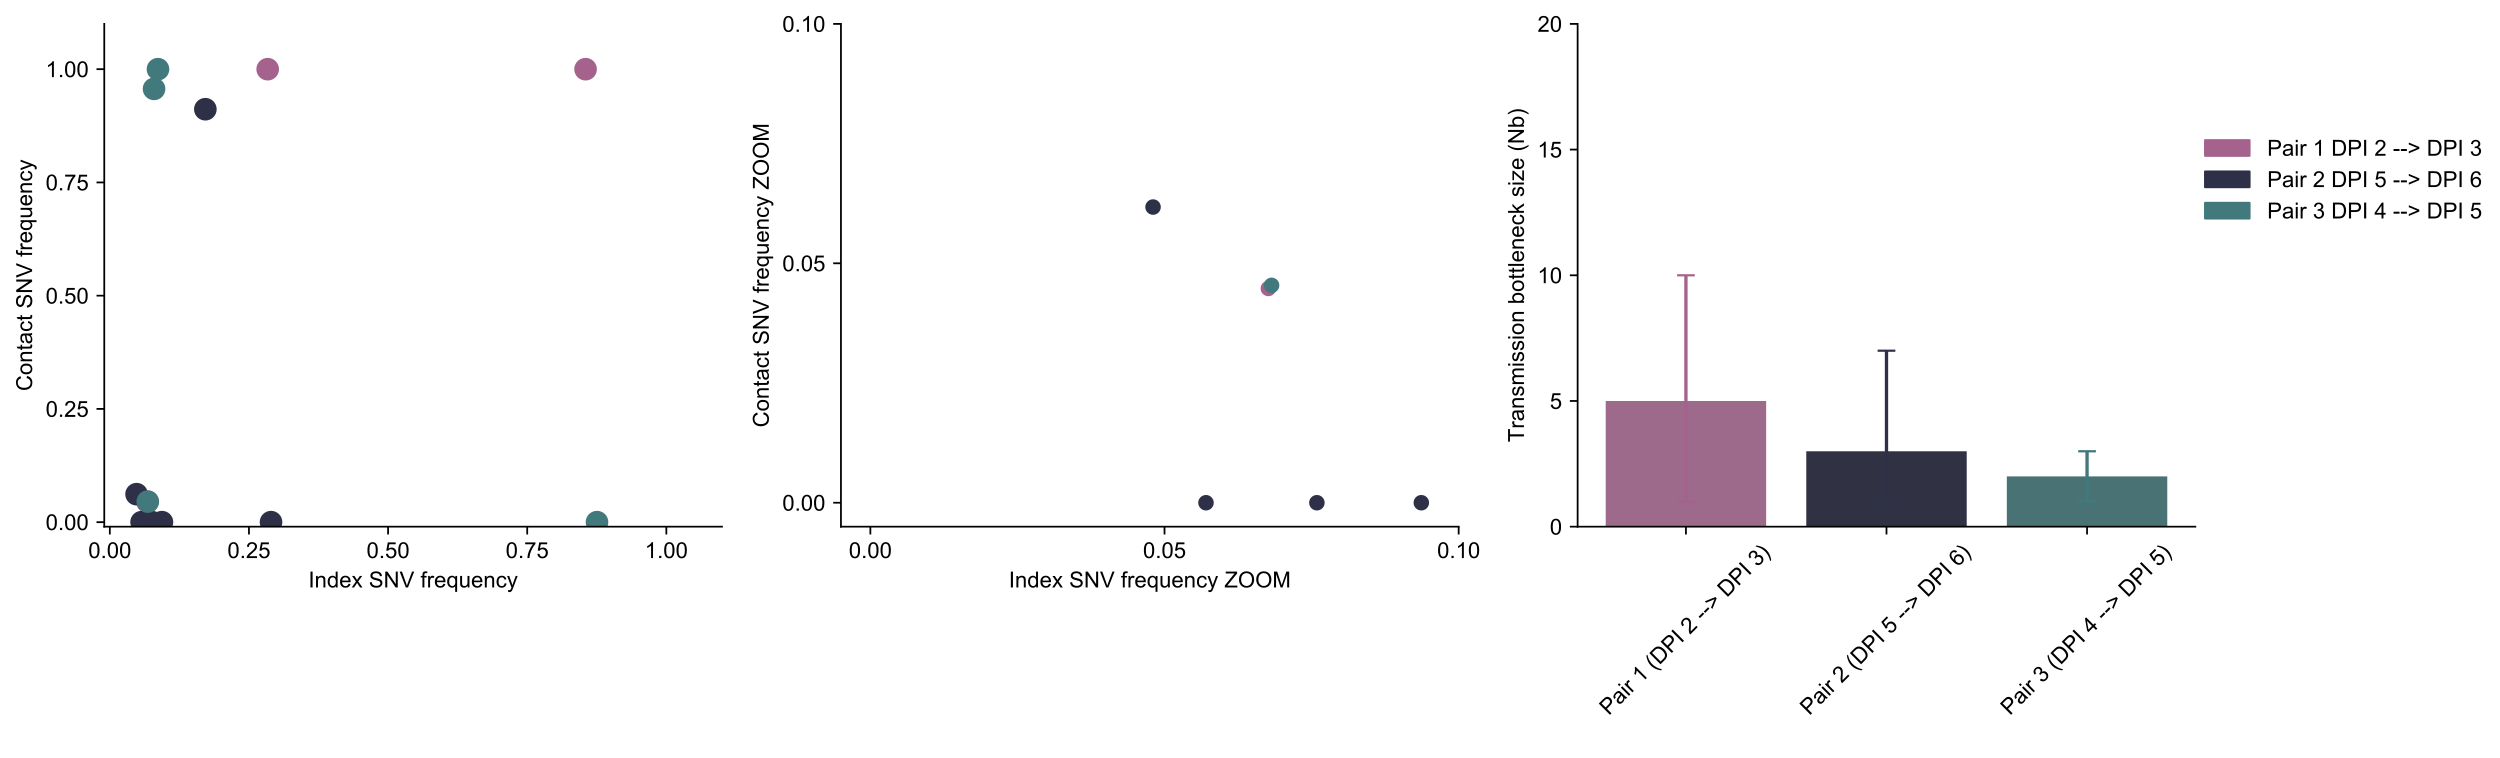 <?xml version="1.0" encoding="utf-8" standalone="no"?>
<!DOCTYPE svg PUBLIC "-//W3C//DTD SVG 1.1//EN"
  "http://www.w3.org/Graphics/SVG/1.1/DTD/svg11.dtd">
<!-- Created with matplotlib (https://matplotlib.org/) -->
<svg height="342.115pt" version="1.1" viewBox="0 0 1128.03 342.115" width="1128.03pt" xmlns="http://www.w3.org/2000/svg" xmlns:xlink="http://www.w3.org/1999/xlink">
 <defs>
  <style type="text/css">
*{stroke-linecap:butt;stroke-linejoin:round;}
  </style>
 </defs>
 <g id="figure_1">
  <g id="patch_1">
   <path d="M 0 342.115 
L 1128.03 342.115 
L 1128.03 0 
L 0 0 
z
" style="fill:#ffffff;"/>
  </g>
  <g id="axes_1">
   <g id="patch_2">
    <path d="M 47.045 237.643 
L 325.77 237.643 
L 325.77 10.779 
L 47.045 10.779 
z
" style="fill:#ffffff;"/>
   </g>
   <g id="PathCollection_1">
    <defs>
     <path d="M 0 4.61 
C 1.223 4.61 2.395 4.124 3.26 3.26 
C 4.124 2.395 4.61 1.223 4.61 0 
C 4.61 -1.223 4.124 -2.395 3.26 -3.26 
C 2.395 -4.124 1.223 -4.61 0 -4.61 
C -1.223 -4.61 -2.395 -4.124 -3.26 -3.26 
C -4.124 -2.395 -4.61 -1.223 -4.61 0 
C -4.61 1.223 -4.124 2.395 -3.26 3.26 
C -2.395 4.124 -1.223 4.61 0 4.61 
z
" id="me55800ab78" style="stroke:#a5628d;"/>
    </defs>
    <g clip-path="url(#pa8069ad210)">
     <use style="fill:#a5628d;stroke:#a5628d;" x="66.544" xlink:href="#me55800ab78" y="226.453"/>
     <use style="fill:#a5628d;stroke:#a5628d;" x="264.212" xlink:href="#me55800ab78" y="31.217"/>
     <use style="fill:#a5628d;stroke:#a5628d;" x="120.782" xlink:href="#me55800ab78" y="31.217"/>
    </g>
   </g>
   <g id="PathCollection_2">
    <defs>
     <path d="M 0 4.61 
C 1.223 4.61 2.395 4.124 3.26 3.26 
C 4.124 2.395 4.61 1.223 4.61 0 
C 4.61 -1.223 4.124 -2.395 3.26 -3.26 
C 2.395 -4.124 1.223 -4.61 0 -4.61 
C -1.223 -4.61 -2.395 -4.124 -3.26 -3.26 
C -4.124 -2.395 -4.61 -1.223 -4.61 0 
C -4.61 1.223 -4.124 2.395 -3.26 3.26 
C -2.395 4.124 -1.223 4.61 0 4.61 
z
" id="m0e12326a2f" style="stroke:#2d3047;"/>
    </defs>
    <g clip-path="url(#pa8069ad210)">
     <use style="fill:#2d3047;stroke:#2d3047;" x="61.622" xlink:href="#m0e12326a2f" y="222.978"/>
     <use style="fill:#2d3047;stroke:#2d3047;" x="92.658" xlink:href="#m0e12326a2f" y="49.284"/>
     <use style="fill:#2d3047;stroke:#2d3047;" x="68.615" xlink:href="#m0e12326a2f" y="235.599"/>
     <use style="fill:#2d3047;stroke:#2d3047;" x="122.289" xlink:href="#m0e12326a2f" y="235.599"/>
     <use style="fill:#2d3047;stroke:#2d3047;" x="73.072" xlink:href="#m0e12326a2f" y="235.599"/>
     <use style="fill:#2d3047;stroke:#2d3047;" x="63.882" xlink:href="#m0e12326a2f" y="235.599"/>
    </g>
   </g>
   <g id="PathCollection_3">
    <defs>
     <path d="M 0 4.61 
C 1.223 4.61 2.395 4.124 3.26 3.26 
C 4.124 2.395 4.61 1.223 4.61 0 
C 4.61 -1.223 4.124 -2.395 3.26 -3.26 
C 2.395 -4.124 1.223 -4.61 0 -4.61 
C -1.223 -4.61 -2.395 -4.124 -3.26 -3.26 
C -4.124 -2.395 -4.61 -1.223 -4.61 0 
C -4.61 1.223 -4.124 2.395 -3.26 3.26 
C -2.395 4.124 -1.223 4.61 0 4.61 
z
" id="m8ce9a78c44" style="stroke:#42797c;"/>
    </defs>
    <g clip-path="url(#pa8069ad210)">
     <use style="fill:#42797c;stroke:#42797c;" x="66.682" xlink:href="#m8ce9a78c44" y="226.32"/>
     <use style="fill:#42797c;stroke:#42797c;" x="69.507" xlink:href="#m8ce9a78c44" y="40.108"/>
     <use style="fill:#42797c;stroke:#42797c;" x="269.372" xlink:href="#m8ce9a78c44" y="235.599"/>
     <use style="fill:#42797c;stroke:#42797c;" x="71.277" xlink:href="#m8ce9a78c44" y="31.217"/>
    </g>
   </g>
   <g id="matplotlib.axis_1">
    <g id="xtick_1">
     <g id="line2d_1">
      <defs>
       <path d="M 0 0 
L 0 3.5 
" id="m698904fc2a" style="stroke:#000000;stroke-width:0.8;"/>
      </defs>
      <g>
       <use style="stroke:#000000;stroke-width:0.8;" x="49.556" xlink:href="#m698904fc2a" y="237.643"/>
      </g>
     </g>
     <g id="text_1">
      <!-- 0.00 -->
      <defs>
       <path d="M 4.156 35.297 
Q 4.156 48 6.766 55.734 
Q 9.375 63.484 14.516 67.672 
Q 19.672 71.875 27.484 71.875 
Q 33.25 71.875 37.594 69.547 
Q 41.938 67.234 44.766 62.859 
Q 47.609 58.5 49.219 52.219 
Q 50.828 45.953 50.828 35.297 
Q 50.828 22.703 48.234 14.969 
Q 45.656 7.234 40.5 3 
Q 35.359 -1.219 27.484 -1.219 
Q 17.141 -1.219 11.234 6.203 
Q 4.156 15.141 4.156 35.297 
z
M 13.188 35.297 
Q 13.188 17.672 17.312 11.828 
Q 21.438 6 27.484 6 
Q 33.547 6 37.672 11.859 
Q 41.797 17.719 41.797 35.297 
Q 41.797 52.984 37.672 58.781 
Q 33.547 64.594 27.391 64.594 
Q 21.344 64.594 17.719 59.469 
Q 13.188 52.938 13.188 35.297 
z
" id="ArialMT-48"/>
       <path d="M 9.078 0 
L 9.078 10.016 
L 19.094 10.016 
L 19.094 0 
z
" id="ArialMT-46"/>
      </defs>
      <g transform="translate(39.826 251.8)scale(0.1 -0.1)">
       <use xlink:href="#ArialMT-48"/>
       <use x="55.615" xlink:href="#ArialMT-46"/>
       <use x="83.398" xlink:href="#ArialMT-48"/>
       <use x="139.014" xlink:href="#ArialMT-48"/>
      </g>
     </g>
    </g>
    <g id="xtick_2">
     <g id="line2d_2">
      <g>
       <use style="stroke:#000000;stroke-width:0.8;" x="112.332" xlink:href="#m698904fc2a" y="237.643"/>
      </g>
     </g>
     <g id="text_2">
      <!-- 0.25 -->
      <defs>
       <path d="M 50.344 8.453 
L 50.344 0 
L 3.031 0 
Q 2.938 3.172 4.047 6.109 
Q 5.859 10.938 9.828 15.625 
Q 13.812 20.312 21.344 26.469 
Q 33.016 36.031 37.109 41.625 
Q 41.219 47.219 41.219 52.203 
Q 41.219 57.422 37.469 61 
Q 33.734 64.594 27.734 64.594 
Q 21.391 64.594 17.578 60.781 
Q 13.766 56.984 13.719 50.25 
L 4.688 51.172 
Q 5.609 61.281 11.656 66.578 
Q 17.719 71.875 27.938 71.875 
Q 38.234 71.875 44.234 66.156 
Q 50.25 60.453 50.25 52 
Q 50.25 47.703 48.484 43.547 
Q 46.734 39.406 42.656 34.812 
Q 38.578 30.219 29.109 22.219 
Q 21.188 15.578 18.938 13.203 
Q 16.703 10.844 15.234 8.453 
z
" id="ArialMT-50"/>
       <path d="M 4.156 18.75 
L 13.375 19.531 
Q 14.406 12.797 18.141 9.391 
Q 21.875 6 27.156 6 
Q 33.5 6 37.891 10.781 
Q 42.281 15.578 42.281 23.484 
Q 42.281 31 38.062 35.344 
Q 33.844 39.703 27 39.703 
Q 22.75 39.703 19.328 37.766 
Q 15.922 35.844 13.969 32.766 
L 5.719 33.844 
L 12.641 70.609 
L 48.25 70.609 
L 48.25 62.203 
L 19.672 62.203 
L 15.828 42.969 
Q 22.266 47.469 29.344 47.469 
Q 38.719 47.469 45.156 40.969 
Q 51.609 34.469 51.609 24.266 
Q 51.609 14.547 45.953 7.469 
Q 39.062 -1.219 27.156 -1.219 
Q 17.391 -1.219 11.203 4.25 
Q 5.031 9.719 4.156 18.75 
z
" id="ArialMT-53"/>
      </defs>
      <g transform="translate(102.602 251.8)scale(0.1 -0.1)">
       <use xlink:href="#ArialMT-48"/>
       <use x="55.615" xlink:href="#ArialMT-46"/>
       <use x="83.398" xlink:href="#ArialMT-50"/>
       <use x="139.014" xlink:href="#ArialMT-53"/>
      </g>
     </g>
    </g>
    <g id="xtick_3">
     <g id="line2d_3">
      <g>
       <use style="stroke:#000000;stroke-width:0.8;" x="175.108" xlink:href="#m698904fc2a" y="237.643"/>
      </g>
     </g>
     <g id="text_3">
      <!-- 0.50 -->
      <g transform="translate(165.378 251.8)scale(0.1 -0.1)">
       <use xlink:href="#ArialMT-48"/>
       <use x="55.615" xlink:href="#ArialMT-46"/>
       <use x="83.398" xlink:href="#ArialMT-53"/>
       <use x="139.014" xlink:href="#ArialMT-48"/>
      </g>
     </g>
    </g>
    <g id="xtick_4">
     <g id="line2d_4">
      <g>
       <use style="stroke:#000000;stroke-width:0.8;" x="237.884" xlink:href="#m698904fc2a" y="237.643"/>
      </g>
     </g>
     <g id="text_4">
      <!-- 0.75 -->
      <defs>
       <path d="M 4.734 62.203 
L 4.734 70.656 
L 51.078 70.656 
L 51.078 63.812 
Q 44.234 56.547 37.516 44.484 
Q 30.812 32.422 27.156 19.672 
Q 24.516 10.688 23.781 0 
L 14.75 0 
Q 14.891 8.453 18.062 20.406 
Q 21.234 32.375 27.172 43.484 
Q 33.109 54.594 39.797 62.203 
z
" id="ArialMT-55"/>
      </defs>
      <g transform="translate(228.154 251.8)scale(0.1 -0.1)">
       <use xlink:href="#ArialMT-48"/>
       <use x="55.615" xlink:href="#ArialMT-46"/>
       <use x="83.398" xlink:href="#ArialMT-55"/>
       <use x="139.014" xlink:href="#ArialMT-53"/>
      </g>
     </g>
    </g>
    <g id="xtick_5">
     <g id="line2d_5">
      <g>
       <use style="stroke:#000000;stroke-width:0.8;" x="300.66" xlink:href="#m698904fc2a" y="237.643"/>
      </g>
     </g>
     <g id="text_5">
      <!-- 1.00 -->
      <defs>
       <path d="M 37.25 0 
L 28.469 0 
L 28.469 56 
Q 25.297 52.984 20.141 49.953 
Q 14.984 46.922 10.891 45.406 
L 10.891 53.906 
Q 18.266 57.375 23.781 62.297 
Q 29.297 67.234 31.594 71.875 
L 37.25 71.875 
z
" id="ArialMT-49"/>
      </defs>
      <g transform="translate(290.929 251.8)scale(0.1 -0.1)">
       <use xlink:href="#ArialMT-49"/>
       <use x="55.615" xlink:href="#ArialMT-46"/>
       <use x="83.398" xlink:href="#ArialMT-48"/>
       <use x="139.014" xlink:href="#ArialMT-48"/>
      </g>
     </g>
    </g>
    <g id="text_6">
     <!-- Index SNV frequency -->
     <defs>
      <path d="M 9.328 0 
L 9.328 71.578 
L 18.797 71.578 
L 18.797 0 
z
" id="ArialMT-73"/>
      <path d="M 6.594 0 
L 6.594 51.859 
L 14.5 51.859 
L 14.5 44.484 
Q 20.219 53.031 31 53.031 
Q 35.688 53.031 39.625 51.344 
Q 43.562 49.656 45.516 46.922 
Q 47.469 44.188 48.25 40.438 
Q 48.734 37.984 48.734 31.891 
L 48.734 0 
L 39.938 0 
L 39.938 31.547 
Q 39.938 36.922 38.906 39.578 
Q 37.891 42.234 35.281 43.812 
Q 32.672 45.406 29.156 45.406 
Q 23.531 45.406 19.453 41.844 
Q 15.375 38.281 15.375 28.328 
L 15.375 0 
z
" id="ArialMT-110"/>
      <path d="M 40.234 0 
L 40.234 6.547 
Q 35.297 -1.172 25.734 -1.172 
Q 19.531 -1.172 14.328 2.25 
Q 9.125 5.672 6.266 11.797 
Q 3.422 17.922 3.422 25.875 
Q 3.422 33.641 6 39.969 
Q 8.594 46.297 13.766 49.656 
Q 18.953 53.031 25.344 53.031 
Q 30.031 53.031 33.688 51.047 
Q 37.359 49.078 39.656 45.906 
L 39.656 71.578 
L 48.391 71.578 
L 48.391 0 
z
M 12.453 25.875 
Q 12.453 15.922 16.641 10.984 
Q 20.844 6.062 26.562 6.062 
Q 32.328 6.062 36.344 10.766 
Q 40.375 15.484 40.375 25.141 
Q 40.375 35.797 36.266 40.766 
Q 32.172 45.75 26.172 45.75 
Q 20.312 45.75 16.375 40.969 
Q 12.453 36.188 12.453 25.875 
z
" id="ArialMT-100"/>
      <path d="M 42.094 16.703 
L 51.172 15.578 
Q 49.031 7.625 43.219 3.219 
Q 37.406 -1.172 28.375 -1.172 
Q 17 -1.172 10.328 5.828 
Q 3.656 12.844 3.656 25.484 
Q 3.656 38.578 10.391 45.797 
Q 17.141 53.031 27.875 53.031 
Q 38.281 53.031 44.875 45.953 
Q 51.469 38.875 51.469 26.031 
Q 51.469 25.25 51.422 23.688 
L 12.75 23.688 
Q 13.234 15.141 17.578 10.594 
Q 21.922 6.062 28.422 6.062 
Q 33.25 6.062 36.672 8.594 
Q 40.094 11.141 42.094 16.703 
z
M 13.234 30.906 
L 42.188 30.906 
Q 41.609 37.453 38.875 40.719 
Q 34.672 45.797 27.984 45.797 
Q 21.922 45.797 17.797 41.75 
Q 13.672 37.703 13.234 30.906 
z
" id="ArialMT-101"/>
      <path d="M 0.734 0 
L 19.672 26.953 
L 2.156 51.859 
L 13.141 51.859 
L 21.094 39.703 
Q 23.344 36.234 24.703 33.891 
Q 26.859 37.109 28.656 39.594 
L 37.406 51.859 
L 47.906 51.859 
L 29.984 27.438 
L 49.266 0 
L 38.484 0 
L 27.828 16.109 
L 25 20.453 
L 11.375 0 
z
" id="ArialMT-120"/>
      <path id="ArialMT-32"/>
      <path d="M 4.5 23 
L 13.422 23.781 
Q 14.062 18.406 16.375 14.969 
Q 18.703 11.531 23.578 9.406 
Q 28.469 7.281 34.578 7.281 
Q 39.984 7.281 44.141 8.891 
Q 48.297 10.5 50.312 13.297 
Q 52.344 16.109 52.344 19.438 
Q 52.344 22.797 50.391 25.312 
Q 48.438 27.828 43.953 29.547 
Q 41.062 30.672 31.203 33.031 
Q 21.344 35.406 17.391 37.5 
Q 12.25 40.188 9.734 44.156 
Q 7.234 48.141 7.234 53.078 
Q 7.234 58.5 10.297 63.203 
Q 13.375 67.922 19.281 70.359 
Q 25.203 72.797 32.422 72.797 
Q 40.375 72.797 46.453 70.234 
Q 52.547 67.672 55.812 62.688 
Q 59.078 57.719 59.328 51.422 
L 50.25 50.734 
Q 49.516 57.516 45.281 60.984 
Q 41.062 64.453 32.812 64.453 
Q 24.219 64.453 20.281 61.297 
Q 16.359 58.156 16.359 53.719 
Q 16.359 49.859 19.141 47.359 
Q 21.875 44.875 33.422 42.266 
Q 44.969 39.656 49.266 37.703 
Q 55.516 34.812 58.484 30.391 
Q 61.469 25.984 61.469 20.219 
Q 61.469 14.5 58.203 9.438 
Q 54.938 4.391 48.797 1.578 
Q 42.672 -1.219 35.016 -1.219 
Q 25.297 -1.219 18.719 1.609 
Q 12.156 4.438 8.422 10.125 
Q 4.688 15.828 4.5 23 
z
" id="ArialMT-83"/>
      <path d="M 7.625 0 
L 7.625 71.578 
L 17.328 71.578 
L 54.938 15.375 
L 54.938 71.578 
L 64.016 71.578 
L 64.016 0 
L 54.297 0 
L 16.703 56.25 
L 16.703 0 
z
" id="ArialMT-78"/>
      <path d="M 28.172 0 
L 0.438 71.578 
L 10.688 71.578 
L 29.297 19.578 
Q 31.547 13.328 33.062 7.859 
Q 34.719 13.719 36.922 19.578 
L 56.25 71.578 
L 65.922 71.578 
L 37.891 0 
z
" id="ArialMT-86"/>
      <path d="M 8.688 0 
L 8.688 45.016 
L 0.922 45.016 
L 0.922 51.859 
L 8.688 51.859 
L 8.688 57.375 
Q 8.688 62.594 9.625 65.141 
Q 10.891 68.562 14.078 70.672 
Q 17.281 72.797 23.047 72.797 
Q 26.766 72.797 31.25 71.922 
L 29.938 64.266 
Q 27.203 64.75 24.75 64.75 
Q 20.75 64.75 19.094 63.031 
Q 17.438 61.328 17.438 56.641 
L 17.438 51.859 
L 27.547 51.859 
L 27.547 45.016 
L 17.438 45.016 
L 17.438 0 
z
" id="ArialMT-102"/>
      <path d="M 6.5 0 
L 6.5 51.859 
L 14.406 51.859 
L 14.406 44 
Q 17.438 49.516 20 51.266 
Q 22.562 53.031 25.641 53.031 
Q 30.078 53.031 34.672 50.203 
L 31.641 42.047 
Q 28.422 43.953 25.203 43.953 
Q 22.312 43.953 20.016 42.219 
Q 17.719 40.484 16.75 37.406 
Q 15.281 32.719 15.281 27.156 
L 15.281 0 
z
" id="ArialMT-114"/>
      <path d="M 39.656 -19.875 
L 39.656 5.516 
Q 37.594 2.641 33.906 0.734 
Q 30.219 -1.172 26.078 -1.172 
Q 16.844 -1.172 10.172 6.203 
Q 3.516 13.578 3.516 26.422 
Q 3.516 34.234 6.219 40.422 
Q 8.938 46.625 14.078 49.828 
Q 19.234 53.031 25.391 53.031 
Q 35.016 53.031 40.531 44.922 
L 40.531 51.859 
L 48.438 51.859 
L 48.438 -19.875 
z
M 12.547 26.078 
Q 12.547 16.062 16.75 11.062 
Q 20.953 6.062 26.812 6.062 
Q 32.422 6.062 36.469 10.812 
Q 40.531 15.578 40.531 25.297 
Q 40.531 35.641 36.25 40.859 
Q 31.984 46.094 26.219 46.094 
Q 20.516 46.094 16.531 41.234 
Q 12.547 36.375 12.547 26.078 
z
" id="ArialMT-113"/>
      <path d="M 40.578 0 
L 40.578 7.625 
Q 34.516 -1.172 24.125 -1.172 
Q 19.531 -1.172 15.547 0.578 
Q 11.578 2.344 9.641 5 
Q 7.719 7.672 6.938 11.531 
Q 6.391 14.109 6.391 19.734 
L 6.391 51.859 
L 15.188 51.859 
L 15.188 23.094 
Q 15.188 16.219 15.719 13.812 
Q 16.547 10.359 19.234 8.375 
Q 21.922 6.391 25.875 6.391 
Q 29.828 6.391 33.297 8.422 
Q 36.766 10.453 38.203 13.938 
Q 39.656 17.438 39.656 24.078 
L 39.656 51.859 
L 48.438 51.859 
L 48.438 0 
z
" id="ArialMT-117"/>
      <path d="M 40.438 19 
L 49.078 17.875 
Q 47.656 8.938 41.812 3.875 
Q 35.984 -1.172 27.484 -1.172 
Q 16.844 -1.172 10.375 5.781 
Q 3.906 12.75 3.906 25.734 
Q 3.906 34.125 6.688 40.422 
Q 9.469 46.734 15.156 49.875 
Q 20.844 53.031 27.547 53.031 
Q 35.984 53.031 41.359 48.75 
Q 46.734 44.484 48.25 36.625 
L 39.703 35.297 
Q 38.484 40.531 35.375 43.156 
Q 32.281 45.797 27.875 45.797 
Q 21.234 45.797 17.078 41.031 
Q 12.938 36.281 12.938 25.984 
Q 12.938 15.531 16.938 10.797 
Q 20.953 6.062 27.391 6.062 
Q 32.562 6.062 36.031 9.234 
Q 39.5 12.406 40.438 19 
z
" id="ArialMT-99"/>
      <path d="M 6.203 -19.969 
L 5.219 -11.719 
Q 8.109 -12.5 10.25 -12.5 
Q 13.188 -12.5 14.938 -11.516 
Q 16.703 -10.547 17.828 -8.797 
Q 18.656 -7.469 20.516 -2.25 
Q 20.75 -1.516 21.297 -0.094 
L 1.609 51.859 
L 11.078 51.859 
L 21.875 21.828 
Q 23.969 16.109 25.641 9.812 
Q 27.156 15.875 29.25 21.625 
L 40.328 51.859 
L 49.125 51.859 
L 29.391 -0.875 
Q 26.219 -9.422 24.469 -12.641 
Q 22.125 -17 19.094 -19.016 
Q 16.062 -21.047 11.859 -21.047 
Q 9.328 -21.047 6.203 -19.969 
z
" id="ArialMT-121"/>
     </defs>
     <g transform="translate(139.162 265.068)scale(0.1 -0.1)">
      <use xlink:href="#ArialMT-73"/>
      <use x="27.783" xlink:href="#ArialMT-110"/>
      <use x="83.398" xlink:href="#ArialMT-100"/>
      <use x="139.014" xlink:href="#ArialMT-101"/>
      <use x="194.629" xlink:href="#ArialMT-120"/>
      <use x="244.629" xlink:href="#ArialMT-32"/>
      <use x="272.412" xlink:href="#ArialMT-83"/>
      <use x="339.111" xlink:href="#ArialMT-78"/>
      <use x="411.328" xlink:href="#ArialMT-86"/>
      <use x="478.027" xlink:href="#ArialMT-32"/>
      <use x="505.811" xlink:href="#ArialMT-102"/>
      <use x="533.594" xlink:href="#ArialMT-114"/>
      <use x="566.895" xlink:href="#ArialMT-101"/>
      <use x="622.51" xlink:href="#ArialMT-113"/>
      <use x="678.125" xlink:href="#ArialMT-117"/>
      <use x="733.74" xlink:href="#ArialMT-101"/>
      <use x="789.355" xlink:href="#ArialMT-110"/>
      <use x="844.971" xlink:href="#ArialMT-99"/>
      <use x="894.971" xlink:href="#ArialMT-121"/>
     </g>
    </g>
   </g>
   <g id="matplotlib.axis_2">
    <g id="ytick_1">
     <g id="line2d_6">
      <defs>
       <path d="M 0 0 
L -3.5 0 
" id="maa59298ecc" style="stroke:#000000;stroke-width:0.8;"/>
      </defs>
      <g>
       <use style="stroke:#000000;stroke-width:0.8;" x="47.045" xlink:href="#maa59298ecc" y="235.599"/>
      </g>
     </g>
     <g id="text_7">
      <!-- 0.00 -->
      <g transform="translate(20.584 239.178)scale(0.1 -0.1)">
       <use xlink:href="#ArialMT-48"/>
       <use x="55.615" xlink:href="#ArialMT-46"/>
       <use x="83.398" xlink:href="#ArialMT-48"/>
       <use x="139.014" xlink:href="#ArialMT-48"/>
      </g>
     </g>
    </g>
    <g id="ytick_2">
     <g id="line2d_7">
      <g>
       <use style="stroke:#000000;stroke-width:0.8;" x="47.045" xlink:href="#maa59298ecc" y="184.503"/>
      </g>
     </g>
     <g id="text_8">
      <!-- 0.25 -->
      <g transform="translate(20.584 188.082)scale(0.1 -0.1)">
       <use xlink:href="#ArialMT-48"/>
       <use x="55.615" xlink:href="#ArialMT-46"/>
       <use x="83.398" xlink:href="#ArialMT-50"/>
       <use x="139.014" xlink:href="#ArialMT-53"/>
      </g>
     </g>
    </g>
    <g id="ytick_3">
     <g id="line2d_8">
      <g>
       <use style="stroke:#000000;stroke-width:0.8;" x="47.045" xlink:href="#maa59298ecc" y="133.408"/>
      </g>
     </g>
     <g id="text_9">
      <!-- 0.50 -->
      <g transform="translate(20.584 136.987)scale(0.1 -0.1)">
       <use xlink:href="#ArialMT-48"/>
       <use x="55.615" xlink:href="#ArialMT-46"/>
       <use x="83.398" xlink:href="#ArialMT-53"/>
       <use x="139.014" xlink:href="#ArialMT-48"/>
      </g>
     </g>
    </g>
    <g id="ytick_4">
     <g id="line2d_9">
      <g>
       <use style="stroke:#000000;stroke-width:0.8;" x="47.045" xlink:href="#maa59298ecc" y="82.312"/>
      </g>
     </g>
     <g id="text_10">
      <!-- 0.75 -->
      <g transform="translate(20.584 85.891)scale(0.1 -0.1)">
       <use xlink:href="#ArialMT-48"/>
       <use x="55.615" xlink:href="#ArialMT-46"/>
       <use x="83.398" xlink:href="#ArialMT-55"/>
       <use x="139.014" xlink:href="#ArialMT-53"/>
      </g>
     </g>
    </g>
    <g id="ytick_5">
     <g id="line2d_10">
      <g>
       <use style="stroke:#000000;stroke-width:0.8;" x="47.045" xlink:href="#maa59298ecc" y="31.217"/>
      </g>
     </g>
     <g id="text_11">
      <!-- 1.00 -->
      <g transform="translate(20.584 34.796)scale(0.1 -0.1)">
       <use xlink:href="#ArialMT-49"/>
       <use x="55.615" xlink:href="#ArialMT-46"/>
       <use x="83.398" xlink:href="#ArialMT-48"/>
       <use x="139.014" xlink:href="#ArialMT-48"/>
      </g>
     </g>
    </g>
    <g id="text_12">
     <!-- Contact SNV frequency -->
     <defs>
      <path d="M 58.797 25.094 
L 68.266 22.703 
Q 65.281 11.031 57.547 4.906 
Q 49.812 -1.219 38.625 -1.219 
Q 27.047 -1.219 19.797 3.484 
Q 12.547 8.203 8.766 17.141 
Q 4.984 26.078 4.984 36.328 
Q 4.984 47.516 9.25 55.828 
Q 13.531 64.156 21.406 68.469 
Q 29.297 72.797 38.766 72.797 
Q 49.516 72.797 56.828 67.328 
Q 64.156 61.859 67.047 51.953 
L 57.719 49.75 
Q 55.219 57.562 50.484 61.125 
Q 45.75 64.703 38.578 64.703 
Q 30.328 64.703 24.781 60.734 
Q 19.234 56.781 16.984 50.109 
Q 14.75 43.453 14.75 36.375 
Q 14.75 27.25 17.406 20.438 
Q 20.062 13.625 25.672 10.25 
Q 31.297 6.891 37.844 6.891 
Q 45.797 6.891 51.312 11.469 
Q 56.844 16.062 58.797 25.094 
z
" id="ArialMT-67"/>
      <path d="M 3.328 25.922 
Q 3.328 40.328 11.328 47.266 
Q 18.016 53.031 27.641 53.031 
Q 38.328 53.031 45.109 46.016 
Q 51.906 39.016 51.906 26.656 
Q 51.906 16.656 48.906 10.906 
Q 45.906 5.172 40.156 2 
Q 34.422 -1.172 27.641 -1.172 
Q 16.75 -1.172 10.031 5.812 
Q 3.328 12.797 3.328 25.922 
z
M 12.359 25.922 
Q 12.359 15.969 16.703 11.016 
Q 21.047 6.062 27.641 6.062 
Q 34.188 6.062 38.531 11.031 
Q 42.875 16.016 42.875 26.219 
Q 42.875 35.844 38.5 40.797 
Q 34.125 45.75 27.641 45.75 
Q 21.047 45.75 16.703 40.812 
Q 12.359 35.891 12.359 25.922 
z
" id="ArialMT-111"/>
      <path d="M 25.781 7.859 
L 27.047 0.094 
Q 23.344 -0.688 20.406 -0.688 
Q 15.625 -0.688 12.984 0.828 
Q 10.359 2.344 9.281 4.812 
Q 8.203 7.281 8.203 15.188 
L 8.203 45.016 
L 1.766 45.016 
L 1.766 51.859 
L 8.203 51.859 
L 8.203 64.703 
L 16.938 69.969 
L 16.938 51.859 
L 25.781 51.859 
L 25.781 45.016 
L 16.938 45.016 
L 16.938 14.703 
Q 16.938 10.938 17.406 9.859 
Q 17.875 8.797 18.922 8.156 
Q 19.969 7.516 21.922 7.516 
Q 23.391 7.516 25.781 7.859 
z
" id="ArialMT-116"/>
      <path d="M 40.438 6.391 
Q 35.547 2.25 31.031 0.531 
Q 26.516 -1.172 21.344 -1.172 
Q 12.797 -1.172 8.203 3 
Q 3.609 7.172 3.609 13.672 
Q 3.609 17.484 5.344 20.625 
Q 7.078 23.781 9.891 25.688 
Q 12.703 27.594 16.219 28.562 
Q 18.797 29.25 24.031 29.891 
Q 34.672 31.156 39.703 32.906 
Q 39.75 34.719 39.75 35.203 
Q 39.75 40.578 37.25 42.781 
Q 33.891 45.75 27.25 45.75 
Q 21.047 45.75 18.094 43.578 
Q 15.141 41.406 13.719 35.891 
L 5.125 37.062 
Q 6.297 42.578 8.984 45.969 
Q 11.672 49.359 16.75 51.188 
Q 21.828 53.031 28.516 53.031 
Q 35.156 53.031 39.297 51.469 
Q 43.453 49.906 45.406 47.531 
Q 47.359 45.172 48.141 41.547 
Q 48.578 39.312 48.578 33.453 
L 48.578 21.734 
Q 48.578 9.469 49.141 6.219 
Q 49.703 2.984 51.375 0 
L 42.188 0 
Q 40.828 2.734 40.438 6.391 
z
M 39.703 26.031 
Q 34.906 24.078 25.344 22.703 
Q 19.922 21.922 17.672 20.938 
Q 15.438 19.969 14.203 18.094 
Q 12.984 16.219 12.984 13.922 
Q 12.984 10.406 15.641 8.062 
Q 18.312 5.719 23.438 5.719 
Q 28.516 5.719 32.469 7.938 
Q 36.422 10.156 38.281 14.016 
Q 39.703 17 39.703 22.797 
z
" id="ArialMT-97"/>
     </defs>
     <g transform="translate(14.48 176.457)rotate(-90)scale(0.1 -0.1)">
      <use xlink:href="#ArialMT-67"/>
      <use x="72.217" xlink:href="#ArialMT-111"/>
      <use x="127.832" xlink:href="#ArialMT-110"/>
      <use x="183.447" xlink:href="#ArialMT-116"/>
      <use x="211.23" xlink:href="#ArialMT-97"/>
      <use x="266.846" xlink:href="#ArialMT-99"/>
      <use x="316.846" xlink:href="#ArialMT-116"/>
      <use x="344.629" xlink:href="#ArialMT-32"/>
      <use x="372.412" xlink:href="#ArialMT-83"/>
      <use x="439.111" xlink:href="#ArialMT-78"/>
      <use x="511.328" xlink:href="#ArialMT-86"/>
      <use x="578.027" xlink:href="#ArialMT-32"/>
      <use x="605.811" xlink:href="#ArialMT-102"/>
      <use x="633.594" xlink:href="#ArialMT-114"/>
      <use x="666.895" xlink:href="#ArialMT-101"/>
      <use x="722.51" xlink:href="#ArialMT-113"/>
      <use x="778.125" xlink:href="#ArialMT-117"/>
      <use x="833.74" xlink:href="#ArialMT-101"/>
      <use x="889.355" xlink:href="#ArialMT-110"/>
      <use x="944.971" xlink:href="#ArialMT-99"/>
      <use x="994.971" xlink:href="#ArialMT-121"/>
     </g>
    </g>
   </g>
   <g id="patch_3">
    <path d="M 47.045 237.643 
L 47.045 10.779 
" style="fill:none;stroke:#000000;stroke-linecap:square;stroke-linejoin:miter;stroke-width:0.8;"/>
   </g>
   <g id="patch_4">
    <path d="M 47.045 237.643 
L 325.77 237.643 
" style="fill:none;stroke:#000000;stroke-linecap:square;stroke-linejoin:miter;stroke-width:0.8;"/>
   </g>
  </g>
  <g id="axes_2">
   <g id="patch_5">
    <path d="M 379.445 237.643 
L 658.17 237.643 
L 658.17 10.779 
L 379.445 10.779 
z
" style="fill:#ffffff;"/>
   </g>
   <g id="PathCollection_4">
    <defs>
     <path d="M 0 3 
C 0.796 3 1.559 2.684 2.121 2.121 
C 2.684 1.559 3 0.796 3 0 
C 3 -0.796 2.684 -1.559 2.121 -2.121 
C 1.559 -2.684 0.796 -3 0 -3 
C -0.796 -3 -1.559 -2.684 -2.121 -2.121 
C -2.684 -1.559 -3 -0.796 -3 0 
C -3 0.796 -2.684 1.559 -2.121 2.121 
C -1.559 2.684 -0.796 3 0 3 
z
" id="m98cbab2844" style="stroke:#a5628d;"/>
    </defs>
    <g clip-path="url(#p68b6b87252)">
     <use style="fill:#a5628d;stroke:#a5628d;" x="572.296" xlink:href="#m98cbab2844" y="130.152"/>
     <use style="fill:#a5628d;stroke:#a5628d;" x="705.084" xlink:href="#m98cbab2844" y="-1"/>
    </g>
   </g>
   <g id="PathCollection_5">
    <defs>
     <path d="M 0 3 
C 0.796 3 1.559 2.684 2.121 2.121 
C 2.684 1.559 3 0.796 3 0 
C 3 -0.796 2.684 -1.559 2.121 -2.121 
C 1.559 -2.684 0.796 -3 0 -3 
C -0.796 -3 -1.559 -2.684 -2.121 -2.121 
C -2.684 -1.559 -3 -0.796 -3 0 
C -3 0.796 -2.684 1.559 -2.121 2.121 
C -1.559 2.684 -0.796 3 0 3 
z
" id="m0586198fff" style="stroke:#2d3047;"/>
    </defs>
    <g clip-path="url(#p68b6b87252)">
     <use style="fill:#2d3047;stroke:#2d3047;" x="520.268" xlink:href="#m0586198fff" y="93.422"/>
     <use style="fill:#2d3047;stroke:#2d3047;" x="537.14" xlink:href="#m0586198fff" y="-1"/>
     <use style="fill:#2d3047;stroke:#2d3047;" x="623.598" xlink:href="#m0586198fff" y="-1"/>
     <use style="fill:#2d3047;stroke:#2d3047;" x="594.196" xlink:href="#m0586198fff" y="226.84"/>
     <use style="fill:#2d3047;stroke:#2d3047;" x="1161.601" xlink:href="#m0586198fff" y="226.84"/>
     <use style="fill:#2d3047;stroke:#2d3047;" x="641.314" xlink:href="#m0586198fff" y="226.84"/>
     <use style="fill:#2d3047;stroke:#2d3047;" x="544.159" xlink:href="#m0586198fff" y="226.84"/>
    </g>
   </g>
   <g id="PathCollection_6">
    <defs>
     <path d="M 0 3 
C 0.796 3 1.559 2.684 2.121 2.121 
C 2.684 1.559 3 0.796 3 0 
C 3 -0.796 2.684 -1.559 2.121 -2.121 
C 1.559 -2.684 0.796 -3 0 -3 
C -0.796 -3 -1.559 -2.684 -2.121 -2.121 
C -2.684 -1.559 -3 -0.796 -3 0 
C -3 0.796 -2.684 1.559 -2.121 2.121 
C -1.559 2.684 -0.796 3 0 3 
z
" id="m73d55ab75b" style="stroke:#42797c;"/>
    </defs>
    <g clip-path="url(#p68b6b87252)">
     <use style="fill:#42797c;stroke:#42797c;" x="573.756" xlink:href="#m73d55ab75b" y="128.748"/>
     <use style="fill:#42797c;stroke:#42797c;" x="575.725" xlink:href="#m73d55ab75b" y="-1"/>
     <use style="fill:#42797c;stroke:#42797c;" x="2483.55" xlink:href="#m73d55ab75b" y="-1"/>
     <use style="fill:#42797c;stroke:#42797c;" x="2716.488" xlink:href="#m73d55ab75b" y="226.84"/>
     <use style="fill:#42797c;stroke:#42797c;" x="2495.656" xlink:href="#m73d55ab75b" y="-1"/>
    </g>
   </g>
   <g id="matplotlib.axis_3">
    <g id="xtick_6">
     <g id="line2d_11">
      <g>
       <use style="stroke:#000000;stroke-width:0.8;" x="392.718" xlink:href="#m698904fc2a" y="237.643"/>
      </g>
     </g>
     <g id="text_13">
      <!-- 0.00 -->
      <g transform="translate(382.987 251.8)scale(0.1 -0.1)">
       <use xlink:href="#ArialMT-48"/>
       <use x="55.615" xlink:href="#ArialMT-46"/>
       <use x="83.398" xlink:href="#ArialMT-48"/>
       <use x="139.014" xlink:href="#ArialMT-48"/>
      </g>
     </g>
    </g>
    <g id="xtick_7">
     <g id="line2d_12">
      <g>
       <use style="stroke:#000000;stroke-width:0.8;" x="525.444" xlink:href="#m698904fc2a" y="237.643"/>
      </g>
     </g>
     <g id="text_14">
      <!-- 0.05 -->
      <g transform="translate(515.714 251.8)scale(0.1 -0.1)">
       <use xlink:href="#ArialMT-48"/>
       <use x="55.615" xlink:href="#ArialMT-46"/>
       <use x="83.398" xlink:href="#ArialMT-48"/>
       <use x="139.014" xlink:href="#ArialMT-53"/>
      </g>
     </g>
    </g>
    <g id="xtick_8">
     <g id="line2d_13">
      <g>
       <use style="stroke:#000000;stroke-width:0.8;" x="658.17" xlink:href="#m698904fc2a" y="237.643"/>
      </g>
     </g>
     <g id="text_15">
      <!-- 0.10 -->
      <g transform="translate(648.44 251.8)scale(0.1 -0.1)">
       <use xlink:href="#ArialMT-48"/>
       <use x="55.615" xlink:href="#ArialMT-46"/>
       <use x="83.398" xlink:href="#ArialMT-49"/>
       <use x="139.014" xlink:href="#ArialMT-48"/>
      </g>
     </g>
    </g>
    <g id="text_16">
     <!-- Index SNV frequency ZOOM -->
     <defs>
      <path d="M 2 0 
L 2 8.797 
L 38.672 54.641 
Q 42.578 59.516 46.094 63.141 
L 6.156 63.141 
L 6.156 71.578 
L 57.422 71.578 
L 57.422 63.141 
L 17.234 13.484 
L 12.891 8.453 
L 58.594 8.453 
L 58.594 0 
z
" id="ArialMT-90"/>
      <path d="M 4.828 34.859 
Q 4.828 52.688 14.391 62.766 
Q 23.969 72.859 39.109 72.859 
Q 49.031 72.859 56.984 68.109 
Q 64.938 63.375 69.109 54.906 
Q 73.297 46.438 73.297 35.688 
Q 73.297 24.812 68.891 16.219 
Q 64.5 7.625 56.438 3.203 
Q 48.391 -1.219 39.062 -1.219 
Q 28.953 -1.219 20.984 3.656 
Q 13.031 8.547 8.922 16.984 
Q 4.828 25.438 4.828 34.859 
z
M 14.594 34.719 
Q 14.594 21.781 21.547 14.328 
Q 28.516 6.891 39.016 6.891 
Q 49.703 6.891 56.609 14.406 
Q 63.531 21.922 63.531 35.75 
Q 63.531 44.484 60.578 51 
Q 57.625 57.516 51.922 61.109 
Q 46.234 64.703 39.156 64.703 
Q 29.109 64.703 21.844 57.781 
Q 14.594 50.875 14.594 34.719 
z
" id="ArialMT-79"/>
      <path d="M 7.422 0 
L 7.422 71.578 
L 21.688 71.578 
L 38.625 20.906 
Q 40.969 13.812 42.047 10.297 
Q 43.266 14.203 45.844 21.781 
L 62.984 71.578 
L 75.734 71.578 
L 75.734 0 
L 66.609 0 
L 66.609 59.906 
L 45.797 0 
L 37.25 0 
L 16.547 60.938 
L 16.547 0 
z
" id="ArialMT-77"/>
     </defs>
     <g transform="translate(455.176 265.074)scale(0.1 -0.1)">
      <use xlink:href="#ArialMT-73"/>
      <use x="27.783" xlink:href="#ArialMT-110"/>
      <use x="83.398" xlink:href="#ArialMT-100"/>
      <use x="139.014" xlink:href="#ArialMT-101"/>
      <use x="194.629" xlink:href="#ArialMT-120"/>
      <use x="244.629" xlink:href="#ArialMT-32"/>
      <use x="272.412" xlink:href="#ArialMT-83"/>
      <use x="339.111" xlink:href="#ArialMT-78"/>
      <use x="411.328" xlink:href="#ArialMT-86"/>
      <use x="478.027" xlink:href="#ArialMT-32"/>
      <use x="505.811" xlink:href="#ArialMT-102"/>
      <use x="533.594" xlink:href="#ArialMT-114"/>
      <use x="566.895" xlink:href="#ArialMT-101"/>
      <use x="622.51" xlink:href="#ArialMT-113"/>
      <use x="678.125" xlink:href="#ArialMT-117"/>
      <use x="733.74" xlink:href="#ArialMT-101"/>
      <use x="789.355" xlink:href="#ArialMT-110"/>
      <use x="844.971" xlink:href="#ArialMT-99"/>
      <use x="894.971" xlink:href="#ArialMT-121"/>
      <use x="944.971" xlink:href="#ArialMT-32"/>
      <use x="972.754" xlink:href="#ArialMT-90"/>
      <use x="1033.838" xlink:href="#ArialMT-79"/>
      <use x="1111.621" xlink:href="#ArialMT-79"/>
      <use x="1189.404" xlink:href="#ArialMT-77"/>
     </g>
    </g>
   </g>
   <g id="matplotlib.axis_4">
    <g id="ytick_6">
     <g id="line2d_14">
      <g>
       <use style="stroke:#000000;stroke-width:0.8;" x="379.445" xlink:href="#maa59298ecc" y="226.84"/>
      </g>
     </g>
     <g id="text_17">
      <!-- 0.00 -->
      <g transform="translate(352.984 230.418)scale(0.1 -0.1)">
       <use xlink:href="#ArialMT-48"/>
       <use x="55.615" xlink:href="#ArialMT-46"/>
       <use x="83.398" xlink:href="#ArialMT-48"/>
       <use x="139.014" xlink:href="#ArialMT-48"/>
      </g>
     </g>
    </g>
    <g id="ytick_7">
     <g id="line2d_15">
      <g>
       <use style="stroke:#000000;stroke-width:0.8;" x="379.445" xlink:href="#maa59298ecc" y="118.809"/>
      </g>
     </g>
     <g id="text_18">
      <!-- 0.05 -->
      <g transform="translate(352.984 122.388)scale(0.1 -0.1)">
       <use xlink:href="#ArialMT-48"/>
       <use x="55.615" xlink:href="#ArialMT-46"/>
       <use x="83.398" xlink:href="#ArialMT-48"/>
       <use x="139.014" xlink:href="#ArialMT-53"/>
      </g>
     </g>
    </g>
    <g id="ytick_8">
     <g id="line2d_16">
      <g>
       <use style="stroke:#000000;stroke-width:0.8;" x="379.445" xlink:href="#maa59298ecc" y="10.779"/>
      </g>
     </g>
     <g id="text_19">
      <!-- 0.10 -->
      <g transform="translate(352.984 14.358)scale(0.1 -0.1)">
       <use xlink:href="#ArialMT-48"/>
       <use x="55.615" xlink:href="#ArialMT-46"/>
       <use x="83.398" xlink:href="#ArialMT-49"/>
       <use x="139.014" xlink:href="#ArialMT-48"/>
      </g>
     </g>
    </g>
    <g id="text_20">
     <!-- Contact SNV frequency ZOOM -->
     <g transform="translate(346.88 192.843)rotate(-90)scale(0.1 -0.1)">
      <use xlink:href="#ArialMT-67"/>
      <use x="72.217" xlink:href="#ArialMT-111"/>
      <use x="127.832" xlink:href="#ArialMT-110"/>
      <use x="183.447" xlink:href="#ArialMT-116"/>
      <use x="211.23" xlink:href="#ArialMT-97"/>
      <use x="266.846" xlink:href="#ArialMT-99"/>
      <use x="316.846" xlink:href="#ArialMT-116"/>
      <use x="344.629" xlink:href="#ArialMT-32"/>
      <use x="372.412" xlink:href="#ArialMT-83"/>
      <use x="439.111" xlink:href="#ArialMT-78"/>
      <use x="511.328" xlink:href="#ArialMT-86"/>
      <use x="578.027" xlink:href="#ArialMT-32"/>
      <use x="605.811" xlink:href="#ArialMT-102"/>
      <use x="633.594" xlink:href="#ArialMT-114"/>
      <use x="666.895" xlink:href="#ArialMT-101"/>
      <use x="722.51" xlink:href="#ArialMT-113"/>
      <use x="778.125" xlink:href="#ArialMT-117"/>
      <use x="833.74" xlink:href="#ArialMT-101"/>
      <use x="889.355" xlink:href="#ArialMT-110"/>
      <use x="944.971" xlink:href="#ArialMT-99"/>
      <use x="994.971" xlink:href="#ArialMT-121"/>
      <use x="1044.971" xlink:href="#ArialMT-32"/>
      <use x="1072.754" xlink:href="#ArialMT-90"/>
      <use x="1133.838" xlink:href="#ArialMT-79"/>
      <use x="1211.621" xlink:href="#ArialMT-79"/>
      <use x="1289.404" xlink:href="#ArialMT-77"/>
     </g>
    </g>
   </g>
   <g id="patch_6">
    <path d="M 379.445 237.643 
L 379.445 10.779 
" style="fill:none;stroke:#000000;stroke-linecap:square;stroke-linejoin:miter;stroke-width:0.8;"/>
   </g>
   <g id="patch_7">
    <path d="M 379.445 237.643 
L 658.17 237.643 
" style="fill:none;stroke:#000000;stroke-linecap:square;stroke-linejoin:miter;stroke-width:0.8;"/>
   </g>
  </g>
  <g id="axes_3">
   <g id="patch_8">
    <path d="M 711.845 237.643 
L 990.57 237.643 
L 990.57 10.779 
L 711.845 10.779 
z
" style="fill:#ffffff;"/>
   </g>
   <g id="patch_9">
    <path clip-path="url(#p5c4aebdb81)" d="M 724.515 237.643 
L 796.911 237.643 
L 796.911 180.927 
L 724.515 180.927 
z
" style="fill:#9d6a8b;"/>
   </g>
   <g id="patch_10">
    <path clip-path="url(#p5c4aebdb81)" d="M 815.01 237.643 
L 887.406 237.643 
L 887.406 203.613 
L 815.01 203.613 
z
" style="fill:#303244;"/>
   </g>
   <g id="patch_11">
    <path clip-path="url(#p5c4aebdb81)" d="M 905.505 237.643 
L 977.901 237.643 
L 977.901 214.956 
L 905.505 214.956 
z
" style="fill:#497275;"/>
   </g>
   <g id="matplotlib.axis_5">
    <g id="xtick_9">
     <g id="line2d_17">
      <g>
       <use style="stroke:#000000;stroke-width:0.8;" x="760.713" xlink:href="#m698904fc2a" y="237.643"/>
      </g>
     </g>
     <g id="text_21">
      <!-- Pair 1 (DPI 2 - -&gt; DPI 3) -->
      <defs>
       <path d="M 7.719 0 
L 7.719 71.578 
L 34.719 71.578 
Q 41.844 71.578 45.609 70.906 
Q 50.875 70.016 54.438 67.547 
Q 58.016 65.094 60.188 60.641 
Q 62.359 56.203 62.359 50.875 
Q 62.359 41.75 56.547 35.422 
Q 50.734 29.109 35.547 29.109 
L 17.188 29.109 
L 17.188 0 
z
M 17.188 37.547 
L 35.688 37.547 
Q 44.875 37.547 48.734 40.969 
Q 52.594 44.391 52.594 50.594 
Q 52.594 55.078 50.312 58.266 
Q 48.047 61.469 44.344 62.5 
Q 41.938 63.141 35.5 63.141 
L 17.188 63.141 
z
" id="ArialMT-80"/>
       <path d="M 6.641 61.469 
L 6.641 71.578 
L 15.438 71.578 
L 15.438 61.469 
z
M 6.641 0 
L 6.641 51.859 
L 15.438 51.859 
L 15.438 0 
z
" id="ArialMT-105"/>
       <path d="M 23.391 -21.047 
Q 16.109 -11.859 11.078 0.438 
Q 6.062 12.75 6.062 25.922 
Q 6.062 37.547 9.812 48.188 
Q 14.203 60.547 23.391 72.797 
L 29.688 72.797 
Q 23.781 62.641 21.875 58.297 
Q 18.891 51.562 17.188 44.234 
Q 15.094 35.109 15.094 25.875 
Q 15.094 2.391 29.688 -21.047 
z
" id="ArialMT-40"/>
       <path d="M 7.719 0 
L 7.719 71.578 
L 32.375 71.578 
Q 40.719 71.578 45.125 70.562 
Q 51.266 69.141 55.609 65.438 
Q 61.281 60.641 64.078 53.188 
Q 66.891 45.75 66.891 36.188 
Q 66.891 28.031 64.984 21.734 
Q 63.094 15.438 60.109 11.297 
Q 57.125 7.172 53.578 4.797 
Q 50.047 2.438 45.047 1.219 
Q 40.047 0 33.547 0 
z
M 17.188 8.453 
L 32.469 8.453 
Q 39.547 8.453 43.578 9.766 
Q 47.609 11.078 50 13.484 
Q 53.375 16.844 55.25 22.531 
Q 57.125 28.219 57.125 36.328 
Q 57.125 47.562 53.438 53.594 
Q 49.75 59.625 44.484 61.672 
Q 40.672 63.141 32.234 63.141 
L 17.188 63.141 
z
" id="ArialMT-68"/>
       <path d="M 3.172 21.484 
L 3.172 30.328 
L 30.172 30.328 
L 30.172 21.484 
z
" id="ArialMT-45"/>
       <path d="M 52.875 31.297 
L 5.469 11.031 
L 5.469 19.781 
L 43.016 35.359 
L 5.469 50.781 
L 5.469 59.516 
L 52.875 39.5 
z
" id="ArialMT-62"/>
       <path d="M 4.203 18.891 
L 12.984 20.062 
Q 14.5 12.594 18.141 9.297 
Q 21.781 6 27 6 
Q 33.203 6 37.469 10.297 
Q 41.75 14.594 41.75 20.953 
Q 41.75 27 37.797 30.922 
Q 33.844 34.859 27.734 34.859 
Q 25.25 34.859 21.531 33.891 
L 22.516 41.609 
Q 23.391 41.5 23.922 41.5 
Q 29.547 41.5 34.031 44.422 
Q 38.531 47.359 38.531 53.469 
Q 38.531 58.297 35.25 61.469 
Q 31.984 64.656 26.812 64.656 
Q 21.688 64.656 18.266 61.422 
Q 14.844 58.203 13.875 51.766 
L 5.078 53.328 
Q 6.688 62.156 12.391 67.016 
Q 18.109 71.875 26.609 71.875 
Q 32.469 71.875 37.391 69.359 
Q 42.328 66.844 44.938 62.5 
Q 47.562 58.156 47.562 53.266 
Q 47.562 48.641 45.062 44.828 
Q 42.578 41.016 37.703 38.766 
Q 44.047 37.312 47.562 32.688 
Q 51.078 28.078 51.078 21.141 
Q 51.078 11.766 44.234 5.25 
Q 37.406 -1.266 26.953 -1.266 
Q 17.531 -1.266 11.297 4.344 
Q 5.078 9.969 4.203 18.891 
z
" id="ArialMT-51"/>
       <path d="M 12.359 -21.047 
L 6.062 -21.047 
Q 20.656 2.391 20.656 25.875 
Q 20.656 35.062 18.562 44.094 
Q 16.891 51.422 13.922 58.156 
Q 12.016 62.547 6.062 72.797 
L 12.359 72.797 
Q 21.531 60.547 25.922 48.188 
Q 29.688 37.547 29.688 25.922 
Q 29.688 12.75 24.625 0.438 
Q 19.578 -11.859 12.359 -21.047 
z
" id="ArialMT-41"/>
      </defs>
      <g transform="translate(725.902 323.071)rotate(-45)scale(0.1 -0.1)">
       <use xlink:href="#ArialMT-80"/>
       <use x="66.699" xlink:href="#ArialMT-97"/>
       <use x="122.314" xlink:href="#ArialMT-105"/>
       <use x="144.531" xlink:href="#ArialMT-114"/>
       <use x="177.832" xlink:href="#ArialMT-32"/>
       <use x="205.615" xlink:href="#ArialMT-49"/>
       <use x="261.23" xlink:href="#ArialMT-32"/>
       <use x="289.014" xlink:href="#ArialMT-40"/>
       <use x="322.314" xlink:href="#ArialMT-68"/>
       <use x="394.531" xlink:href="#ArialMT-80"/>
       <use x="461.23" xlink:href="#ArialMT-73"/>
       <use x="489.014" xlink:href="#ArialMT-32"/>
       <use x="516.797" xlink:href="#ArialMT-50"/>
       <use x="572.412" xlink:href="#ArialMT-32"/>
       <use x="600.195" xlink:href="#ArialMT-45"/>
       <use x="633.496" xlink:href="#ArialMT-45"/>
       <use x="666.797" xlink:href="#ArialMT-62"/>
       <use x="725.195" xlink:href="#ArialMT-32"/>
       <use x="752.979" xlink:href="#ArialMT-68"/>
       <use x="825.195" xlink:href="#ArialMT-80"/>
       <use x="891.895" xlink:href="#ArialMT-73"/>
       <use x="919.678" xlink:href="#ArialMT-32"/>
       <use x="947.461" xlink:href="#ArialMT-51"/>
       <use x="1003.076" xlink:href="#ArialMT-41"/>
      </g>
     </g>
    </g>
    <g id="xtick_10">
     <g id="line2d_18">
      <g>
       <use style="stroke:#000000;stroke-width:0.8;" x="851.208" xlink:href="#m698904fc2a" y="237.643"/>
      </g>
     </g>
     <g id="text_22">
      <!-- Pair 2 (DPI 5 - -&gt; DPI 6) -->
      <defs>
       <path d="M 49.75 54.047 
L 41.016 53.375 
Q 39.844 58.547 37.703 60.891 
Q 34.125 64.656 28.906 64.656 
Q 24.703 64.656 21.531 62.312 
Q 17.391 59.281 14.984 53.469 
Q 12.594 47.656 12.5 36.922 
Q 15.672 41.75 20.266 44.094 
Q 24.859 46.438 29.891 46.438 
Q 38.672 46.438 44.844 39.969 
Q 51.031 33.5 51.031 23.25 
Q 51.031 16.5 48.125 10.719 
Q 45.219 4.938 40.141 1.859 
Q 35.062 -1.219 28.609 -1.219 
Q 17.625 -1.219 10.688 6.859 
Q 3.766 14.938 3.766 33.5 
Q 3.766 54.25 11.422 63.672 
Q 18.109 71.875 29.438 71.875 
Q 37.891 71.875 43.281 67.141 
Q 48.688 62.406 49.75 54.047 
z
M 13.875 23.188 
Q 13.875 18.656 15.797 14.5 
Q 17.719 10.359 21.188 8.172 
Q 24.656 6 28.469 6 
Q 34.031 6 38.031 10.484 
Q 42.047 14.984 42.047 22.703 
Q 42.047 30.125 38.078 34.391 
Q 34.125 38.672 28.125 38.672 
Q 22.172 38.672 18.016 34.391 
Q 13.875 30.125 13.875 23.188 
z
" id="ArialMT-54"/>
      </defs>
      <g transform="translate(816.397 323.071)rotate(-45)scale(0.1 -0.1)">
       <use xlink:href="#ArialMT-80"/>
       <use x="66.699" xlink:href="#ArialMT-97"/>
       <use x="122.314" xlink:href="#ArialMT-105"/>
       <use x="144.531" xlink:href="#ArialMT-114"/>
       <use x="177.832" xlink:href="#ArialMT-32"/>
       <use x="205.615" xlink:href="#ArialMT-50"/>
       <use x="261.23" xlink:href="#ArialMT-32"/>
       <use x="289.014" xlink:href="#ArialMT-40"/>
       <use x="322.314" xlink:href="#ArialMT-68"/>
       <use x="394.531" xlink:href="#ArialMT-80"/>
       <use x="461.23" xlink:href="#ArialMT-73"/>
       <use x="489.014" xlink:href="#ArialMT-32"/>
       <use x="516.797" xlink:href="#ArialMT-53"/>
       <use x="572.412" xlink:href="#ArialMT-32"/>
       <use x="600.195" xlink:href="#ArialMT-45"/>
       <use x="633.496" xlink:href="#ArialMT-45"/>
       <use x="666.797" xlink:href="#ArialMT-62"/>
       <use x="725.195" xlink:href="#ArialMT-32"/>
       <use x="752.979" xlink:href="#ArialMT-68"/>
       <use x="825.195" xlink:href="#ArialMT-80"/>
       <use x="891.895" xlink:href="#ArialMT-73"/>
       <use x="919.678" xlink:href="#ArialMT-32"/>
       <use x="947.461" xlink:href="#ArialMT-54"/>
       <use x="1003.076" xlink:href="#ArialMT-41"/>
      </g>
     </g>
    </g>
    <g id="xtick_11">
     <g id="line2d_19">
      <g>
       <use style="stroke:#000000;stroke-width:0.8;" x="941.703" xlink:href="#m698904fc2a" y="237.643"/>
      </g>
     </g>
     <g id="text_23">
      <!-- Pair 3 (DPI 4 - -&gt; DPI 5) -->
      <defs>
       <path d="M 32.328 0 
L 32.328 17.141 
L 1.266 17.141 
L 1.266 25.203 
L 33.938 71.578 
L 41.109 71.578 
L 41.109 25.203 
L 50.781 25.203 
L 50.781 17.141 
L 41.109 17.141 
L 41.109 0 
z
M 32.328 25.203 
L 32.328 57.469 
L 9.906 25.203 
z
" id="ArialMT-52"/>
      </defs>
      <g transform="translate(906.892 323.071)rotate(-45)scale(0.1 -0.1)">
       <use xlink:href="#ArialMT-80"/>
       <use x="66.699" xlink:href="#ArialMT-97"/>
       <use x="122.314" xlink:href="#ArialMT-105"/>
       <use x="144.531" xlink:href="#ArialMT-114"/>
       <use x="177.832" xlink:href="#ArialMT-32"/>
       <use x="205.615" xlink:href="#ArialMT-51"/>
       <use x="261.23" xlink:href="#ArialMT-32"/>
       <use x="289.014" xlink:href="#ArialMT-40"/>
       <use x="322.314" xlink:href="#ArialMT-68"/>
       <use x="394.531" xlink:href="#ArialMT-80"/>
       <use x="461.23" xlink:href="#ArialMT-73"/>
       <use x="489.014" xlink:href="#ArialMT-32"/>
       <use x="516.797" xlink:href="#ArialMT-52"/>
       <use x="572.412" xlink:href="#ArialMT-32"/>
       <use x="600.195" xlink:href="#ArialMT-45"/>
       <use x="633.496" xlink:href="#ArialMT-45"/>
       <use x="666.797" xlink:href="#ArialMT-62"/>
       <use x="725.195" xlink:href="#ArialMT-32"/>
       <use x="752.979" xlink:href="#ArialMT-68"/>
       <use x="825.195" xlink:href="#ArialMT-80"/>
       <use x="891.895" xlink:href="#ArialMT-73"/>
       <use x="919.678" xlink:href="#ArialMT-32"/>
       <use x="947.461" xlink:href="#ArialMT-53"/>
       <use x="1003.076" xlink:href="#ArialMT-41"/>
      </g>
     </g>
    </g>
   </g>
   <g id="matplotlib.axis_6">
    <g id="ytick_9">
     <g id="line2d_20">
      <g>
       <use style="stroke:#000000;stroke-width:0.8;" x="711.845" xlink:href="#maa59298ecc" y="237.643"/>
      </g>
     </g>
     <g id="text_24">
      <!-- 0 -->
      <g transform="translate(699.284 241.221)scale(0.1 -0.1)">
       <use xlink:href="#ArialMT-48"/>
      </g>
     </g>
    </g>
    <g id="ytick_10">
     <g id="line2d_21">
      <g>
       <use style="stroke:#000000;stroke-width:0.8;" x="711.845" xlink:href="#maa59298ecc" y="180.927"/>
      </g>
     </g>
     <g id="text_25">
      <!-- 5 -->
      <g transform="translate(699.284 184.506)scale(0.1 -0.1)">
       <use xlink:href="#ArialMT-53"/>
      </g>
     </g>
    </g>
    <g id="ytick_11">
     <g id="line2d_22">
      <g>
       <use style="stroke:#000000;stroke-width:0.8;" x="711.845" xlink:href="#maa59298ecc" y="124.211"/>
      </g>
     </g>
     <g id="text_26">
      <!-- 10 -->
      <g transform="translate(693.723 127.79)scale(0.1 -0.1)">
       <use xlink:href="#ArialMT-49"/>
       <use x="55.615" xlink:href="#ArialMT-48"/>
      </g>
     </g>
    </g>
    <g id="ytick_12">
     <g id="line2d_23">
      <g>
       <use style="stroke:#000000;stroke-width:0.8;" x="711.845" xlink:href="#maa59298ecc" y="67.495"/>
      </g>
     </g>
     <g id="text_27">
      <!-- 15 -->
      <g transform="translate(693.723 71.074)scale(0.1 -0.1)">
       <use xlink:href="#ArialMT-49"/>
       <use x="55.615" xlink:href="#ArialMT-53"/>
      </g>
     </g>
    </g>
    <g id="ytick_13">
     <g id="line2d_24">
      <g>
       <use style="stroke:#000000;stroke-width:0.8;" x="711.845" xlink:href="#maa59298ecc" y="10.779"/>
      </g>
     </g>
     <g id="text_28">
      <!-- 20 -->
      <g transform="translate(693.723 14.358)scale(0.1 -0.1)">
       <use xlink:href="#ArialMT-50"/>
       <use x="55.615" xlink:href="#ArialMT-48"/>
      </g>
     </g>
    </g>
    <g id="text_29">
     <!-- Transmission bottleneck size (Nb) -->
     <defs>
      <path d="M 25.922 0 
L 25.922 63.141 
L 2.344 63.141 
L 2.344 71.578 
L 59.078 71.578 
L 59.078 63.141 
L 35.406 63.141 
L 35.406 0 
z
" id="ArialMT-84"/>
      <path d="M 3.078 15.484 
L 11.766 16.844 
Q 12.5 11.625 15.844 8.844 
Q 19.188 6.062 25.203 6.062 
Q 31.25 6.062 34.172 8.516 
Q 37.109 10.984 37.109 14.312 
Q 37.109 17.281 34.516 19 
Q 32.719 20.172 25.531 21.969 
Q 15.875 24.422 12.141 26.203 
Q 8.406 27.984 6.469 31.125 
Q 4.547 34.281 4.547 38.094 
Q 4.547 41.547 6.125 44.5 
Q 7.719 47.469 10.453 49.422 
Q 12.5 50.922 16.031 51.969 
Q 19.578 53.031 23.641 53.031 
Q 29.734 53.031 34.344 51.266 
Q 38.969 49.516 41.156 46.5 
Q 43.359 43.5 44.188 38.484 
L 35.594 37.312 
Q 35.016 41.312 32.203 43.547 
Q 29.391 45.797 24.266 45.797 
Q 18.219 45.797 15.625 43.797 
Q 13.031 41.797 13.031 39.109 
Q 13.031 37.406 14.109 36.031 
Q 15.188 34.625 17.484 33.688 
Q 18.797 33.203 25.25 31.453 
Q 34.578 28.953 38.25 27.359 
Q 41.938 25.781 44.031 22.75 
Q 46.141 19.734 46.141 15.234 
Q 46.141 10.844 43.578 6.953 
Q 41.016 3.078 36.172 0.953 
Q 31.344 -1.172 25.25 -1.172 
Q 15.141 -1.172 9.844 3.031 
Q 4.547 7.234 3.078 15.484 
z
" id="ArialMT-115"/>
      <path d="M 6.594 0 
L 6.594 51.859 
L 14.453 51.859 
L 14.453 44.578 
Q 16.891 48.391 20.938 50.703 
Q 25 53.031 30.172 53.031 
Q 35.938 53.031 39.625 50.641 
Q 43.312 48.25 44.828 43.953 
Q 50.984 53.031 60.844 53.031 
Q 68.562 53.031 72.703 48.75 
Q 76.859 44.484 76.859 35.594 
L 76.859 0 
L 68.109 0 
L 68.109 32.672 
Q 68.109 37.938 67.25 40.25 
Q 66.406 42.578 64.156 43.984 
Q 61.922 45.406 58.891 45.406 
Q 53.422 45.406 49.797 41.766 
Q 46.188 38.141 46.188 30.125 
L 46.188 0 
L 37.406 0 
L 37.406 33.688 
Q 37.406 39.547 35.25 42.469 
Q 33.109 45.406 28.219 45.406 
Q 24.516 45.406 21.359 43.453 
Q 18.219 41.5 16.797 37.734 
Q 15.375 33.984 15.375 26.906 
L 15.375 0 
z
" id="ArialMT-109"/>
      <path d="M 14.703 0 
L 6.547 0 
L 6.547 71.578 
L 15.328 71.578 
L 15.328 46.047 
Q 20.906 53.031 29.547 53.031 
Q 34.328 53.031 38.594 51.094 
Q 42.875 49.172 45.625 45.672 
Q 48.391 42.188 49.953 37.25 
Q 51.516 32.328 51.516 26.703 
Q 51.516 13.375 44.922 6.094 
Q 38.328 -1.172 29.109 -1.172 
Q 19.922 -1.172 14.703 6.5 
z
M 14.594 26.312 
Q 14.594 17 17.141 12.844 
Q 21.297 6.062 28.375 6.062 
Q 34.125 6.062 38.328 11.062 
Q 42.531 16.062 42.531 25.984 
Q 42.531 36.141 38.5 40.969 
Q 34.469 45.797 28.766 45.797 
Q 23 45.797 18.797 40.797 
Q 14.594 35.797 14.594 26.312 
z
" id="ArialMT-98"/>
      <path d="M 6.391 0 
L 6.391 71.578 
L 15.188 71.578 
L 15.188 0 
z
" id="ArialMT-108"/>
      <path d="M 6.641 0 
L 6.641 71.578 
L 15.438 71.578 
L 15.438 30.766 
L 36.234 51.859 
L 47.609 51.859 
L 27.781 32.625 
L 49.609 0 
L 38.766 0 
L 21.625 26.516 
L 15.438 20.562 
L 15.438 0 
z
" id="ArialMT-107"/>
      <path d="M 1.953 0 
L 1.953 7.125 
L 34.969 45.016 
Q 29.344 44.734 25.047 44.734 
L 3.906 44.734 
L 3.906 51.859 
L 46.297 51.859 
L 46.297 46.047 
L 18.219 13.141 
L 12.797 7.125 
Q 18.703 7.562 23.875 7.562 
L 47.859 7.562 
L 47.859 0 
z
" id="ArialMT-122"/>
     </defs>
     <g transform="translate(687.619 199.507)rotate(-90)scale(0.1 -0.1)">
      <use xlink:href="#ArialMT-84"/>
      <use x="61.037" xlink:href="#ArialMT-114"/>
      <use x="94.338" xlink:href="#ArialMT-97"/>
      <use x="149.953" xlink:href="#ArialMT-110"/>
      <use x="205.568" xlink:href="#ArialMT-115"/>
      <use x="255.568" xlink:href="#ArialMT-109"/>
      <use x="338.869" xlink:href="#ArialMT-105"/>
      <use x="361.086" xlink:href="#ArialMT-115"/>
      <use x="411.086" xlink:href="#ArialMT-115"/>
      <use x="461.086" xlink:href="#ArialMT-105"/>
      <use x="483.303" xlink:href="#ArialMT-111"/>
      <use x="538.918" xlink:href="#ArialMT-110"/>
      <use x="594.533" xlink:href="#ArialMT-32"/>
      <use x="622.316" xlink:href="#ArialMT-98"/>
      <use x="677.932" xlink:href="#ArialMT-111"/>
      <use x="733.547" xlink:href="#ArialMT-116"/>
      <use x="761.33" xlink:href="#ArialMT-116"/>
      <use x="789.113" xlink:href="#ArialMT-108"/>
      <use x="811.33" xlink:href="#ArialMT-101"/>
      <use x="866.945" xlink:href="#ArialMT-110"/>
      <use x="922.561" xlink:href="#ArialMT-101"/>
      <use x="978.176" xlink:href="#ArialMT-99"/>
      <use x="1028.176" xlink:href="#ArialMT-107"/>
      <use x="1078.176" xlink:href="#ArialMT-32"/>
      <use x="1105.959" xlink:href="#ArialMT-115"/>
      <use x="1155.959" xlink:href="#ArialMT-105"/>
      <use x="1178.176" xlink:href="#ArialMT-122"/>
      <use x="1228.176" xlink:href="#ArialMT-101"/>
      <use x="1283.791" xlink:href="#ArialMT-32"/>
      <use x="1311.574" xlink:href="#ArialMT-40"/>
      <use x="1344.875" xlink:href="#ArialMT-78"/>
      <use x="1417.092" xlink:href="#ArialMT-98"/>
      <use x="1472.707" xlink:href="#ArialMT-41"/>
     </g>
    </g>
   </g>
   <g id="LineCollection_1">
    <path clip-path="url(#p5c4aebdb81)" d="M 760.713 226.299 
L 760.713 124.211 
" style="fill:none;stroke:#a5628d;stroke-width:1.5;"/>
   </g>
   <g id="LineCollection_2">
    <path clip-path="url(#p5c4aebdb81)" d="M 851.208 226.299 
L 851.208 158.24 
" style="fill:none;stroke:#2d3047;stroke-width:1.5;"/>
   </g>
   <g id="LineCollection_3">
    <path clip-path="url(#p5c4aebdb81)" d="M 941.703 226.299 
L 941.703 203.613 
" style="fill:none;stroke:#42797c;stroke-width:1.5;"/>
   </g>
   <g id="line2d_25">
    <defs>
     <path d="M 4 0 
L -4 -0 
" id="md5d2084bd1" style="stroke:#a5628d;"/>
    </defs>
    <g clip-path="url(#p5c4aebdb81)">
     <use style="fill:#a5628d;stroke:#a5628d;" x="760.713" xlink:href="#md5d2084bd1" y="226.299"/>
    </g>
   </g>
   <g id="line2d_26">
    <g clip-path="url(#p5c4aebdb81)">
     <use style="fill:#a5628d;stroke:#a5628d;" x="760.713" xlink:href="#md5d2084bd1" y="124.211"/>
    </g>
   </g>
   <g id="line2d_27">
    <defs>
     <path d="M 4 0 
L -4 -0 
" id="m4978eae2e8" style="stroke:#2d3047;"/>
    </defs>
    <g clip-path="url(#p5c4aebdb81)">
     <use style="fill:#2d3047;stroke:#2d3047;" x="851.208" xlink:href="#m4978eae2e8" y="226.299"/>
    </g>
   </g>
   <g id="line2d_28">
    <g clip-path="url(#p5c4aebdb81)">
     <use style="fill:#2d3047;stroke:#2d3047;" x="851.208" xlink:href="#m4978eae2e8" y="158.24"/>
    </g>
   </g>
   <g id="line2d_29">
    <defs>
     <path d="M 4 0 
L -4 -0 
" id="m25c12b6bb5" style="stroke:#42797c;"/>
    </defs>
    <g clip-path="url(#p5c4aebdb81)">
     <use style="fill:#42797c;stroke:#42797c;" x="941.703" xlink:href="#m25c12b6bb5" y="226.299"/>
    </g>
   </g>
   <g id="line2d_30">
    <g clip-path="url(#p5c4aebdb81)">
     <use style="fill:#42797c;stroke:#42797c;" x="941.703" xlink:href="#m25c12b6bb5" y="203.613"/>
    </g>
   </g>
   <g id="line2d_31">
    <path clip-path="url(#p5c4aebdb81)" d="M 760.713 180.927 
" style="fill:none;stroke:#4c72b0;stroke-linecap:square;stroke-width:1.5;"/>
   </g>
   <g id="line2d_32">
    <path clip-path="url(#p5c4aebdb81)" d="M 851.208 203.613 
" style="fill:none;stroke:#4c72b0;stroke-linecap:square;stroke-width:1.5;"/>
   </g>
   <g id="line2d_33">
    <path clip-path="url(#p5c4aebdb81)" d="M 941.703 214.956 
" style="fill:none;stroke:#4c72b0;stroke-linecap:square;stroke-width:1.5;"/>
   </g>
   <g id="patch_12">
    <path d="M 711.845 237.643 
L 711.845 10.779 
" style="fill:none;stroke:#000000;stroke-linecap:square;stroke-linejoin:miter;stroke-width:0.8;"/>
   </g>
   <g id="patch_13">
    <path d="M 711.845 237.643 
L 990.57 237.643 
" style="fill:none;stroke:#000000;stroke-linecap:square;stroke-linejoin:miter;stroke-width:0.8;"/>
   </g>
  </g>
  <g id="legend_1">
   <g id="patch_14">
    <path d="M 994.985 70.273 
L 1014.985 70.273 
L 1014.985 63.273 
L 994.985 63.273 
z
" style="fill:#a5628d;stroke:#a5628d;stroke-linejoin:miter;"/>
   </g>
   <g id="text_30">
    <!-- Pair 1 DPI 2 - -&gt; DPI 3 -->
    <g transform="translate(1022.985 70.273)scale(0.1 -0.1)">
     <use xlink:href="#ArialMT-80"/>
     <use x="66.699" xlink:href="#ArialMT-97"/>
     <use x="122.314" xlink:href="#ArialMT-105"/>
     <use x="144.531" xlink:href="#ArialMT-114"/>
     <use x="177.832" xlink:href="#ArialMT-32"/>
     <use x="205.615" xlink:href="#ArialMT-49"/>
     <use x="261.23" xlink:href="#ArialMT-32"/>
     <use x="289.014" xlink:href="#ArialMT-68"/>
     <use x="361.23" xlink:href="#ArialMT-80"/>
     <use x="427.93" xlink:href="#ArialMT-73"/>
     <use x="455.713" xlink:href="#ArialMT-32"/>
     <use x="483.496" xlink:href="#ArialMT-50"/>
     <use x="539.111" xlink:href="#ArialMT-32"/>
     <use x="566.895" xlink:href="#ArialMT-45"/>
     <use x="600.195" xlink:href="#ArialMT-45"/>
     <use x="633.496" xlink:href="#ArialMT-62"/>
     <use x="691.895" xlink:href="#ArialMT-32"/>
     <use x="719.678" xlink:href="#ArialMT-68"/>
     <use x="791.895" xlink:href="#ArialMT-80"/>
     <use x="858.594" xlink:href="#ArialMT-73"/>
     <use x="886.377" xlink:href="#ArialMT-32"/>
     <use x="914.16" xlink:href="#ArialMT-51"/>
    </g>
   </g>
   <g id="patch_15">
    <path d="M 994.985 84.418 
L 1014.985 84.418 
L 1014.985 77.418 
L 994.985 77.418 
z
" style="fill:#2d3047;stroke:#2d3047;stroke-linejoin:miter;"/>
   </g>
   <g id="text_31">
    <!-- Pair 2 DPI 5 - -&gt; DPI 6 -->
    <g transform="translate(1022.985 84.418)scale(0.1 -0.1)">
     <use xlink:href="#ArialMT-80"/>
     <use x="66.699" xlink:href="#ArialMT-97"/>
     <use x="122.314" xlink:href="#ArialMT-105"/>
     <use x="144.531" xlink:href="#ArialMT-114"/>
     <use x="177.832" xlink:href="#ArialMT-32"/>
     <use x="205.615" xlink:href="#ArialMT-50"/>
     <use x="261.23" xlink:href="#ArialMT-32"/>
     <use x="289.014" xlink:href="#ArialMT-68"/>
     <use x="361.23" xlink:href="#ArialMT-80"/>
     <use x="427.93" xlink:href="#ArialMT-73"/>
     <use x="455.713" xlink:href="#ArialMT-32"/>
     <use x="483.496" xlink:href="#ArialMT-53"/>
     <use x="539.111" xlink:href="#ArialMT-32"/>
     <use x="566.895" xlink:href="#ArialMT-45"/>
     <use x="600.195" xlink:href="#ArialMT-45"/>
     <use x="633.496" xlink:href="#ArialMT-62"/>
     <use x="691.895" xlink:href="#ArialMT-32"/>
     <use x="719.678" xlink:href="#ArialMT-68"/>
     <use x="791.895" xlink:href="#ArialMT-80"/>
     <use x="858.594" xlink:href="#ArialMT-73"/>
     <use x="886.377" xlink:href="#ArialMT-32"/>
     <use x="914.16" xlink:href="#ArialMT-54"/>
    </g>
   </g>
   <g id="patch_16">
    <path d="M 994.985 98.563 
L 1014.985 98.563 
L 1014.985 91.563 
L 994.985 91.563 
z
" style="fill:#42797c;stroke:#42797c;stroke-linejoin:miter;"/>
   </g>
   <g id="text_32">
    <!-- Pair 3 DPI 4 - -&gt; DPI 5 -->
    <g transform="translate(1022.985 98.563)scale(0.1 -0.1)">
     <use xlink:href="#ArialMT-80"/>
     <use x="66.699" xlink:href="#ArialMT-97"/>
     <use x="122.314" xlink:href="#ArialMT-105"/>
     <use x="144.531" xlink:href="#ArialMT-114"/>
     <use x="177.832" xlink:href="#ArialMT-32"/>
     <use x="205.615" xlink:href="#ArialMT-51"/>
     <use x="261.23" xlink:href="#ArialMT-32"/>
     <use x="289.014" xlink:href="#ArialMT-68"/>
     <use x="361.23" xlink:href="#ArialMT-80"/>
     <use x="427.93" xlink:href="#ArialMT-73"/>
     <use x="455.713" xlink:href="#ArialMT-32"/>
     <use x="483.496" xlink:href="#ArialMT-52"/>
     <use x="539.111" xlink:href="#ArialMT-32"/>
     <use x="566.895" xlink:href="#ArialMT-45"/>
     <use x="600.195" xlink:href="#ArialMT-45"/>
     <use x="633.496" xlink:href="#ArialMT-62"/>
     <use x="691.895" xlink:href="#ArialMT-32"/>
     <use x="719.678" xlink:href="#ArialMT-68"/>
     <use x="791.895" xlink:href="#ArialMT-80"/>
     <use x="858.594" xlink:href="#ArialMT-73"/>
     <use x="886.377" xlink:href="#ArialMT-32"/>
     <use x="914.16" xlink:href="#ArialMT-53"/>
    </g>
   </g>
  </g>
 </g>
 <defs>
  <clipPath id="pa8069ad210">
   <rect height="226.864" width="278.725" x="47.045" y="10.779"/>
  </clipPath>
  <clipPath id="p68b6b87252">
   <rect height="226.864" width="278.725" x="379.445" y="10.779"/>
  </clipPath>
  <clipPath id="p5c4aebdb81">
   <rect height="226.864" width="278.725" x="711.845" y="10.779"/>
  </clipPath>
 </defs>
</svg>
